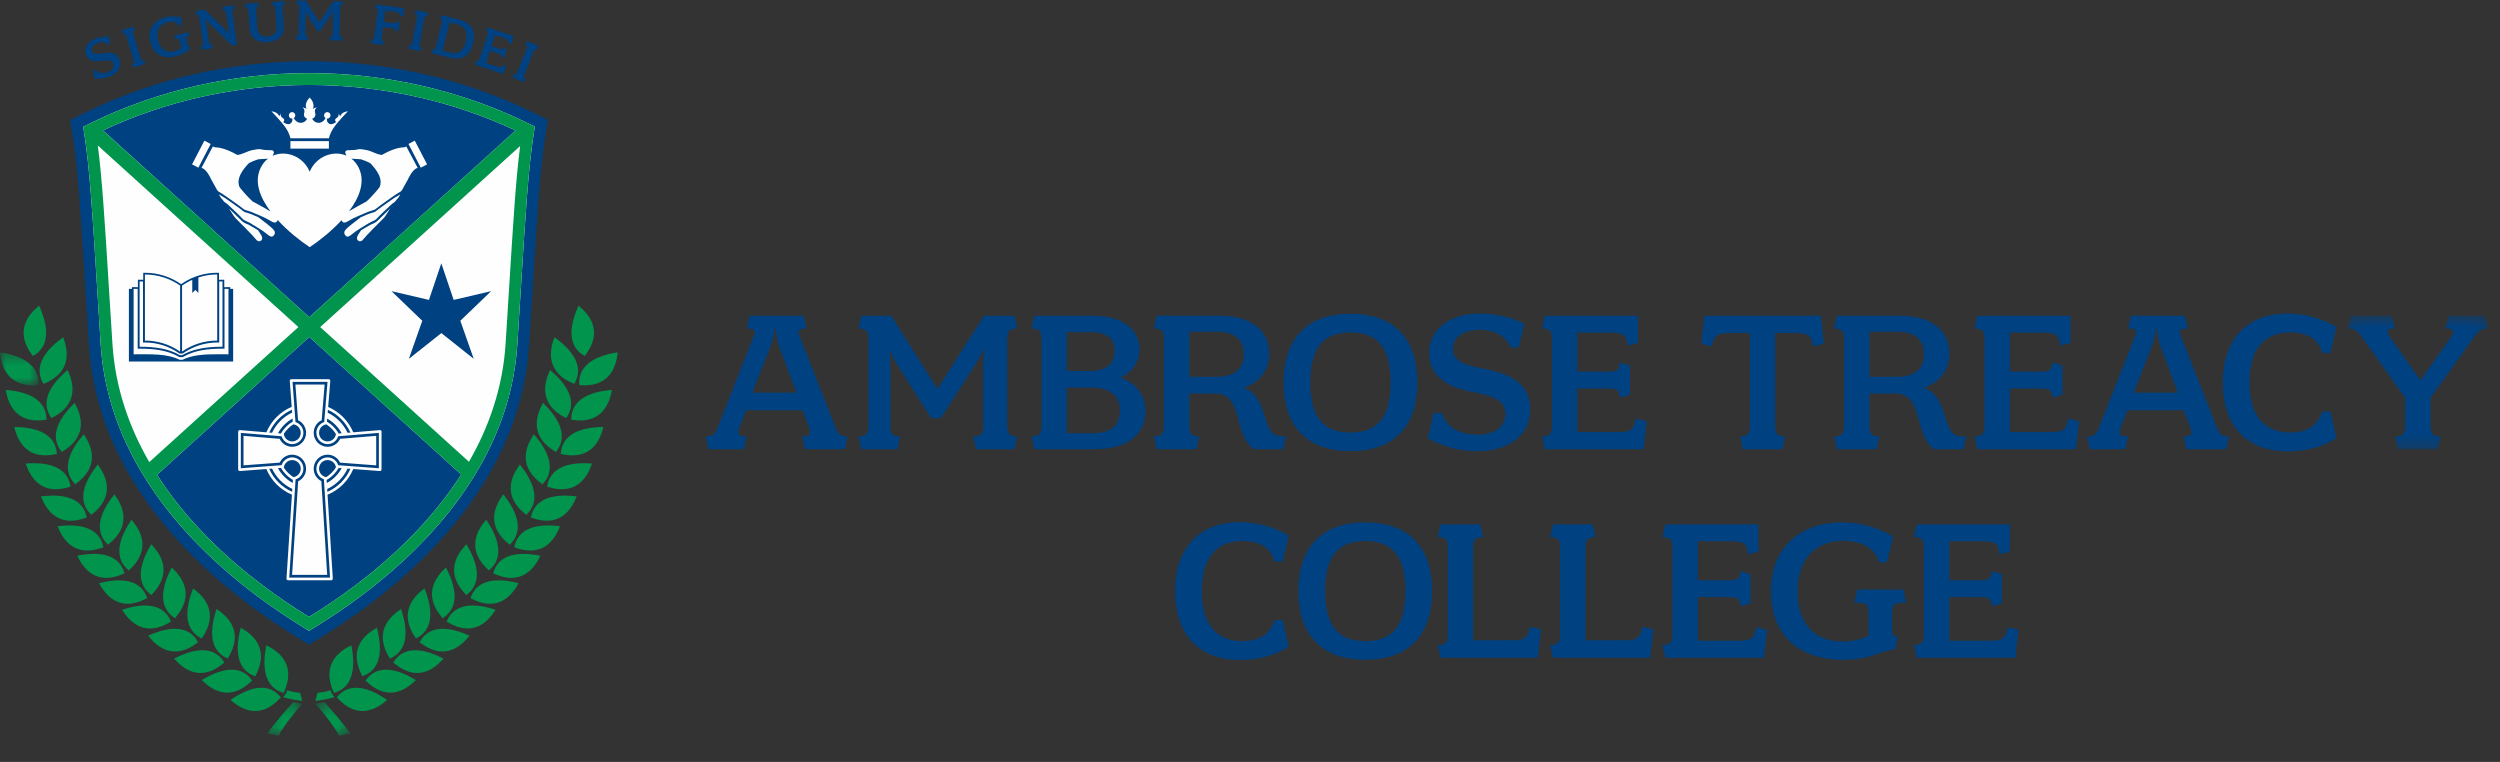 <?xml version="1.0" encoding="UTF-8"?>
<svg width="210px" height="64px" viewBox="0 0 210 64" version="1.1" xmlns="http://www.w3.org/2000/svg" xmlns:xlink="http://www.w3.org/1999/xlink">
    <rect x="0" y="0" width="210" height="64" fill="#333333" stroke="none"/>
    <title>DE029AAC-1A16-44DA-9935-300D7E1B89FD</title>
    <defs>
        <polygon id="path-1" points="0 0.388 3.231 0.388 3.231 3.164 0 3.164"></polygon>
        <polygon id="path-3" points="0.266 0.368 3.209 0.368 3.209 3.196 0.266 3.196"></polygon>
        <polygon id="path-5" points="0.498 0.368 3.442 0.368 3.442 3.196 0.498 3.196"></polygon>
        <polygon id="path-7" points="0.064 0.511 11.869 0.511 11.869 11.725 0.064 11.725"></polygon>
    </defs>
    <g id="Version-3-" stroke="none" stroke-width="1" fill="none" fill-rule="evenodd">
        <g id="ATC_Website_Homepage-v4" transform="translate(-616, -18)">
            <g id="Logo" transform="translate(616, 18)">
                <g id="Group-221" transform="translate(0, 0.045)">
                    <path d="M6.64,10.514 C6.64,10.514 16.814,5.485 25.989,5.686 C35.164,5.888 45.337,10.414 45.337,10.414 L44.539,16.65 L44.04,25.098 L43.941,29.222 L43.342,32.843 L41.747,37.369 L39.851,40.688 L37.658,43.907 L34.665,47.126 L31.873,49.339 L28.183,52.054 L25.889,53.463 L19.207,48.836 L14.419,44.108 L11.428,39.984 L9.333,35.559 L8.136,30.731 L7.738,24.193 L7.239,17.555 L6.64,10.514 Z" id="Fill-1" fill="#FEFEFE"></path>
                    <path d="M44.814,11.32 C44.375,14.168 44.134,18.054 43.769,23.938 C43.673,25.478 43.57,27.131 43.454,28.925 C42.823,38.666 36.021,45.728 30.427,49.937 C29.175,50.879 27.844,51.783 26.471,52.628 L25.957,52.944 L25.443,52.628 C24.07,51.783 22.739,50.878 21.487,49.937 C15.893,45.728 9.092,38.668 8.46,28.925 C8.35,27.205 8.249,25.614 8.159,24.141 L8.145,23.929 C7.781,18.058 7.54,14.179 7.1,11.332 L6.989,10.604 L7.645,10.282 C13.237,7.544 19.574,6.096 25.97,6.096 C32.357,6.096 38.684,7.54 44.27,10.271 L44.927,10.592 L44.814,11.32 Z M44.701,9.374 C38.983,6.578 32.504,5.1 25.97,5.1 C19.424,5.1 12.939,6.582 7.214,9.386 L5.9,10.03 L6.125,11.485 C6.558,14.286 6.796,18.145 7.16,23.99 L7.172,24.203 C7.264,25.678 7.363,27.27 7.475,28.99 C8.13,39.111 15.136,46.401 20.898,50.735 C22.172,51.694 23.528,52.618 24.928,53.479 L25.957,54.111 L26.985,53.479 C28.384,52.619 29.743,51.694 31.018,50.735 C36.779,46.401 43.785,39.111 44.44,28.99 C44.556,27.195 44.659,25.541 44.754,23.996 C45.118,18.143 45.358,14.276 45.791,11.473 L46.016,10.018 L44.701,9.374 Z" id="Fill-3" fill="#004181"></path>
                    <path d="M8.218,12.175 C8.578,14.964 8.808,18.661 9.131,23.866 L9.139,23.987 C9.232,25.486 9.333,27.106 9.445,28.86 C9.686,32.565 10.867,35.872 12.539,38.771 L25.065,27.429 L8.218,12.175 Z" id="Fill-5" fill="#FEFEFE"></path>
                    <path d="M13.188,39.84 C15.697,43.761 19.066,46.873 22.078,49.138 C23.305,50.061 24.609,50.948 25.958,51.777 C27.305,50.949 28.608,50.062 29.836,49.138 C32.854,46.868 36.233,43.746 38.743,39.814 L25.98,28.258 L13.188,39.84 Z" id="Fill-7" fill="#004181"></path>
                    <path d="M39.391,38.744 C41.056,35.851 42.229,32.554 42.468,28.86 C42.585,27.067 42.687,25.414 42.782,23.882 C43.103,18.699 43.333,15.008 43.691,12.222 L26.895,27.43 L39.391,38.744 Z" id="Fill-9" fill="#FEFEFE"></path>
                    <path d="M25.97,7.092 C19.931,7.092 13.966,8.412 8.648,10.908 L23.664,24.505 L23.846,24.67 L25.98,26.601 L28.953,23.91 L29.325,23.573 L43.305,10.916 C37.983,8.414 32.012,7.092 25.97,7.092" id="Fill-11" fill="#004181"></path>
                    <path d="M42.782,23.882 C42.687,25.415 42.585,27.068 42.468,28.861 C42.229,32.554 41.056,35.852 39.391,38.744 L26.895,27.429 L43.691,12.222 C43.333,15.009 43.104,18.699 42.782,23.882 L42.782,23.882 Z M29.836,49.138 C28.608,50.062 27.305,50.949 25.957,51.777 C24.608,50.948 23.305,50.061 22.078,49.138 C19.066,46.873 15.697,43.76 13.189,39.84 L25.98,28.258 L38.743,39.814 C36.232,43.746 32.855,46.868 29.836,49.138 L29.836,49.138 Z M9.139,23.988 L9.131,23.866 C8.809,18.661 8.578,14.964 8.217,12.175 L25.065,27.429 L12.539,38.771 C10.867,35.872 9.686,32.565 9.446,28.86 C9.333,27.106 9.232,25.486 9.139,23.988 L9.139,23.988 Z M25.969,7.092 C32.012,7.092 37.983,8.414 43.305,10.915 L29.324,23.573 L28.953,23.91 L25.98,26.602 L23.847,24.67 L23.664,24.505 L8.648,10.909 C13.966,8.412 19.931,7.092 25.969,7.092 L25.969,7.092 Z M44.27,10.27 C38.685,7.539 32.357,6.096 25.969,6.096 C19.573,6.096 13.237,7.544 7.645,10.282 L6.989,10.604 L7.101,11.331 C7.54,14.179 7.781,18.057 8.145,23.928 L8.159,24.141 C8.249,25.615 8.35,27.206 8.46,28.925 C9.092,38.667 15.893,45.728 21.488,49.937 C22.739,50.878 24.07,51.784 25.443,52.627 L25.957,52.944 L26.471,52.627 C27.844,51.784 29.175,50.878 30.427,49.937 C36.022,45.728 42.823,38.666 43.454,28.925 C43.57,27.132 43.673,25.478 43.768,23.938 C44.134,18.055 44.375,14.169 44.814,11.32 L44.927,10.592 L44.27,10.27 Z" id="Fill-13" fill="#00944D"></path>
                    <path d="M9.181,6.397 C8.583,6.621 8.078,6.559 7.913,6.529 L7.832,5.896 L8.027,5.823 C8.283,6.162 8.695,6.144 9.05,6.011 C9.363,5.893 9.629,5.628 9.506,5.296 C9.404,5.02 9.155,4.959 8.554,5.07 C8.003,5.174 7.424,5.111 7.213,4.543 C7.006,3.981 7.374,3.442 8.037,3.192 C8.575,2.99 9.01,3.016 9.171,3.036 L9.245,3.637 L9.056,3.708 C8.8,3.432 8.455,3.465 8.182,3.568 C7.843,3.695 7.626,3.954 7.732,4.24 C7.822,4.486 8.064,4.527 8.523,4.447 C9.262,4.312 9.817,4.356 10.047,4.978 C10.279,5.607 9.843,6.148 9.181,6.397" id="Fill-15" fill="#004181"></path>
                    <path d="M12.153,5.341 L11.224,5.631 L11.065,5.349 C11.253,5.29 11.279,5.209 11.225,5.035 L10.592,2.967 C10.537,2.788 10.472,2.74 10.285,2.798 L10.258,2.476 L11.187,2.187 L11.35,2.467 C11.163,2.526 11.136,2.601 11.19,2.78 L11.824,4.848 C11.877,5.023 11.943,5.075 12.131,5.017 L12.153,5.341 Z" id="Fill-17" fill="#004181"></path>
                    <path d="M15.853,2.974 C15.652,3.023 15.621,3.096 15.661,3.268 L15.747,3.628 C15.788,3.8 15.832,3.844 15.946,3.817 L15.951,4.136 C15.536,4.275 15.489,4.512 14.734,4.696 C13.809,4.921 12.902,4.623 12.625,3.467 C12.371,2.404 12.937,1.637 13.944,1.392 C14.58,1.237 15.092,1.389 15.25,1.433 L15.248,2.09 L15.057,2.136 C14.864,1.786 14.453,1.737 14.087,1.826 C13.368,2.001 13.089,2.57 13.267,3.316 C13.444,4.056 13.926,4.429 14.655,4.252 C14.878,4.198 15.09,4.08 15.226,3.959 L15.094,3.407 C15.052,3.235 14.996,3.182 14.784,3.234 L14.696,3.255 L14.692,2.92 L15.798,2.651 L15.942,2.953 L15.853,2.974 Z" id="Fill-19" fill="#004181"></path>
                    <path d="M19.507,0.981 L19.924,3.705 L19.488,3.772 L17.486,1.838 C17.386,1.745 17.257,1.569 17.257,1.569 C17.257,1.569 17.31,1.773 17.327,1.884 L17.57,3.474 C17.597,3.654 17.65,3.716 17.845,3.686 L17.824,4.01 L16.968,4.143 L16.846,3.841 C17.04,3.811 17.083,3.734 17.055,3.554 L16.728,1.413 C16.699,1.227 16.637,1.172 16.442,1.203 L16.468,0.878 L17.193,0.766 L19.055,2.56 C19.162,2.668 19.285,2.838 19.285,2.838 C19.285,2.838 19.233,2.634 19.214,2.507 L18.992,1.061 C18.964,0.875 18.907,0.819 18.712,0.85 L18.738,0.526 L19.59,0.393 L19.711,0.694 C19.516,0.724 19.479,0.795 19.507,0.981" id="Fill-21" fill="#004181"></path>
                    <path d="M23.712,0.622 L23.825,2.221 C23.876,2.943 23.367,3.436 22.498,3.498 C21.603,3.563 21.03,3.148 20.978,2.425 L20.865,0.827 C20.851,0.64 20.8,0.579 20.604,0.593 L20.656,0.272 L21.641,0.201 L21.738,0.511 C21.536,0.526 21.499,0.593 21.511,0.781 L21.625,2.384 C21.654,2.785 21.945,3.06 22.481,3.021 C23.005,2.983 23.271,2.669 23.242,2.268 L23.128,0.664 C23.116,0.477 23.064,0.416 22.867,0.43 L22.913,0.11 L23.841,0.043 L23.933,0.354 C23.736,0.368 23.699,0.435 23.712,0.622" id="Fill-23" fill="#004181"></path>
                    <path d="M28.699,3.369 L27.753,3.353 L27.684,3.035 C27.886,3.038 27.935,2.97 27.938,2.787 L27.966,1.228 C27.968,1.077 27.993,0.863 27.993,0.863 C27.993,0.863 27.9,1.06 27.796,1.219 L26.895,2.57 L26.655,2.566 L25.834,1.222 C25.741,1.065 25.654,0.854 25.654,0.854 C25.654,0.854 25.672,1.079 25.669,1.23 L25.642,2.747 C25.639,2.929 25.686,2.999 25.883,3.003 L25.802,3.317 L24.915,3.302 L24.846,2.984 C25.043,2.988 25.097,2.919 25.1,2.737 L25.138,0.571 C25.142,0.384 25.09,0.319 24.893,0.315 L24.972,0 L25.712,0.013 L26.823,1.845 L28.007,0.054 L28.757,0.067 L28.826,0.385 C28.629,0.381 28.575,0.445 28.572,0.632 L28.534,2.798 C28.53,2.98 28.582,3.051 28.779,3.054 L28.699,3.369 Z" id="Fill-25" fill="#004181"></path>
                    <path d="M33.595,1.337 C33.612,1.08 33.557,1.007 33.178,0.957 L32.361,0.848 L32.236,1.805 L33.038,1.911 C33.233,1.937 33.307,1.904 33.33,1.723 L33.579,1.832 L33.485,2.549 L33.218,2.584 C33.241,2.403 33.178,2.352 32.984,2.326 L32.183,2.22 L32.062,3.145 C32.038,3.326 32.077,3.401 32.277,3.428 L32.162,3.731 L31.192,3.603 L31.159,3.279 C31.355,3.305 31.416,3.243 31.44,3.063 L31.72,0.915 C31.744,0.729 31.7,0.658 31.505,0.632 L31.62,0.328 L33.949,0.637 L33.862,1.307 L33.595,1.337 Z" id="Fill-27" fill="#004181"></path>
                    <path d="M35.309,4.246 L34.354,4.066 L34.343,3.742 C34.536,3.779 34.596,3.719 34.629,3.54 L35.023,1.411 C35.057,1.227 35.022,1.155 34.828,1.119 L34.954,0.821 L35.91,1 L35.926,1.325 C35.732,1.289 35.674,1.343 35.64,1.527 L35.245,3.656 C35.212,3.835 35.247,3.912 35.44,3.949 L35.309,4.246 Z" id="Fill-29" fill="#004181"></path>
                    <path d="M37.769,1.841 L37.177,4.212 C37.29,4.24 37.641,4.329 37.801,4.37 C38.512,4.55 38.94,4.201 39.128,3.447 C39.315,2.693 39.104,2.181 38.393,2 C38.203,1.951 37.769,1.841 37.769,1.841 M37.707,4.788 C37.666,4.778 37.099,4.634 37.099,4.634 L36.294,4.429 L36.3,4.104 C36.495,4.154 36.558,4.099 36.603,3.921 L37.127,1.821 C37.174,1.64 37.143,1.566 36.946,1.516 L37.096,1.228 L37.785,1.403 C37.785,1.403 38.467,1.576 38.507,1.587 C39.615,1.868 40.007,2.559 39.746,3.604 C39.485,4.649 38.815,5.07 37.707,4.788" id="Fill-31" fill="#004181"></path>
                    <path d="M42.25,6.166 L39.933,5.393 L39.961,5.07 C40.148,5.132 40.22,5.083 40.277,4.909 L40.95,2.854 C41.009,2.675 40.978,2.597 40.791,2.535 L40.961,2.258 L43.146,2.987 L42.936,3.628 L42.668,3.607 C42.734,3.357 42.693,3.276 42.33,3.155 L41.593,2.909 L41.293,3.825 L42.029,4.071 C42.221,4.135 42.3,4.116 42.357,3.943 L42.576,4.095 L42.351,4.782 L42.086,4.768 C42.143,4.594 42.091,4.532 41.899,4.468 L41.162,4.222 L40.827,5.246 L41.811,5.574 C42.104,5.671 42.181,5.606 42.303,5.388 L42.536,5.533 L42.25,6.166 Z" id="Fill-33" fill="#004181"></path>
                    <path d="M43.993,6.855 L43.089,6.495 L43.139,6.175 C43.322,6.248 43.392,6.202 43.459,6.031 L44.247,4.018 C44.316,3.843 44.295,3.766 44.112,3.693 L44.292,3.425 L45.196,3.785 L45.15,4.107 C44.967,4.034 44.899,4.076 44.831,4.25 L44.042,6.264 C43.975,6.434 43.995,6.516 44.177,6.589 L43.993,6.855 Z" id="Fill-35" fill="#004181"></path>
                    <path d="M2.841,29.814 L2.765,29.861 L2.71,29.789 C1.309,27.927 2.194,26.547 3.186,25.717 L3.289,25.631 L3.343,25.755 C4.195,27.716 4.021,29.12 2.841,29.814" id="Fill-37" fill="#00944D"></path>
                    <path d="M19.048,55.233 L19.13,55.27 L19.177,55.194 C20.389,53.201 19.371,51.916 18.303,51.189 L18.191,51.114 L18.151,51.242 C17.495,53.28 17.805,54.659 19.048,55.233" id="Fill-39" fill="#00944D"></path>
                    <path d="M18.794,55.53 L18.842,55.605 L18.774,55.664 C16.994,57.163 15.587,56.334 14.719,55.375 L14.629,55.275 L14.749,55.215 C16.652,54.264 18.05,54.373 18.794,55.53" id="Fill-41" fill="#00944D"></path>
                    <path d="M21.357,56.73 L21.44,56.762 L21.482,56.682 C22.555,54.609 21.451,53.399 20.337,52.748 L20.22,52.681 L20.188,52.812 C19.673,54.89 20.077,56.243 21.357,56.73" id="Fill-43" fill="#00944D"></path>
                    <path d="M21.123,57.044 L21.177,57.116 L21.113,57.179 C19.439,58.798 17.979,58.069 17.047,57.172 L16.951,57.079 L17.067,57.012 C18.9,55.93 20.302,55.942 21.123,57.044" id="Fill-45" fill="#00944D"></path>
                    <path d="M23.744,58.134 L23.83,58.16 L23.866,58.078 C24.814,55.943 23.639,54.802 22.487,54.221 L22.368,54.161 L22.344,54.293 C21.953,56.399 22.438,57.726 23.744,58.134" id="Fill-47" fill="#00944D"></path>
                    <path d="M23.531,58.461 L23.588,58.53 L23.528,58.597 C21.955,60.314 20.454,59.676 19.469,58.837 L19.368,58.751 L19.478,58.676 C21.244,57.485 22.645,57.411 23.531,58.461" id="Fill-49" fill="#00944D"></path>
                    <path d="M16.862,53.543 L16.941,53.585 L16.992,53.51 C18.305,51.585 17.357,50.247 16.328,49.466 L16.22,49.385 L16.174,49.512 C15.411,51.511 15.65,52.904 16.862,53.543" id="Fill-51" fill="#00944D"></path>
                    <path d="M16.592,53.827 L16.636,53.904 L16.565,53.959 C14.71,55.362 13.347,54.46 12.531,53.455 L12.446,53.351 L12.568,53.297 C14.519,52.449 15.91,52.633 16.592,53.827" id="Fill-53" fill="#00944D"></path>
                    <path d="M14.625,51.832 L14.698,51.882 L14.757,51.813 C16.264,50.037 15.46,48.608 14.519,47.721 L14.421,47.629 L14.36,47.751 C13.395,49.658 13.487,51.069 14.625,51.832" id="Fill-55" fill="#00944D"></path>
                    <path d="M14.327,52.086 L14.363,52.167 L14.287,52.215 C12.296,53.413 11.034,52.372 10.326,51.286 L10.254,51.173 L10.381,51.134 C12.409,50.496 13.773,50.826 14.327,52.086" id="Fill-57" fill="#00944D"></path>
                    <path d="M12.644,49.88 L12.715,49.934 L12.778,49.87 C14.392,48.191 13.677,46.714 12.793,45.77 L12.701,45.673 L12.633,45.789 C11.551,47.632 11.556,49.046 12.644,49.88" id="Fill-59" fill="#00944D"></path>
                    <path d="M12.332,50.114 L12.362,50.198 L12.283,50.239 C10.222,51.311 9.028,50.192 8.388,49.064 L8.322,48.947 L8.453,48.915 C10.515,48.407 11.855,48.822 12.332,50.114" id="Fill-61" fill="#00944D"></path>
                    <path d="M10.754,47.812 L10.821,47.87 L10.889,47.809 C12.592,46.224 11.961,44.709 11.13,43.716 L11.043,43.614 L10.97,43.727 C9.787,45.505 9.713,46.917 10.754,47.812" id="Fill-63" fill="#00944D"></path>
                    <path d="M10.429,48.027 L10.455,48.113 L10.374,48.15 C8.256,49.103 7.126,47.919 6.549,46.757 L6.49,46.637 L6.623,46.612 C8.71,46.22 10.025,46.71 10.429,48.027" id="Fill-65" fill="#00944D"></path>
                    <path d="M9.005,45.647 L9.068,45.709 L9.139,45.654 C10.955,44.201 10.437,42.642 9.682,41.59 L9.603,41.482 L9.521,41.589 C8.211,43.274 8.033,44.676 9.005,45.647" id="Fill-67" fill="#00944D"></path>
                    <path d="M8.665,45.837 L8.685,45.924 L8.6,45.955 C6.419,46.747 5.378,45.482 4.891,44.279 L4.84,44.154 L4.974,44.14 C7.084,43.906 8.36,44.493 8.665,45.837" id="Fill-69" fill="#00944D"></path>
                    <path d="M7.61,43.142 L7.674,43.206 L7.745,43.149 C9.562,41.697 9.043,40.138 8.288,39.086 L8.209,38.978 L8.128,39.084 C6.817,40.769 6.64,42.172 7.61,43.142" id="Fill-71" fill="#00944D"></path>
                    <path d="M7.271,43.332 L7.291,43.419 L7.207,43.451 C5.025,44.243 3.985,42.978 3.496,41.775 L3.446,41.65 L3.58,41.636 C5.69,41.401 6.966,41.989 7.271,43.332" id="Fill-73" fill="#00944D"></path>
                    <path d="M6.255,40.569 L6.316,40.634 L6.39,40.581 C8.268,39.21 7.818,37.631 7.109,36.546 L7.034,36.434 L6.949,36.537 C5.565,38.163 5.327,39.556 6.255,40.569" id="Fill-75" fill="#00944D"></path>
                    <path d="M5.907,40.743 L5.924,40.832 L5.839,40.859 C3.625,41.554 2.64,40.244 2.204,39.02 L2.159,38.893 L2.294,38.885 C4.413,38.744 5.661,39.388 5.907,40.743" id="Fill-77" fill="#00944D"></path>
                    <path d="M5.131,37.851 L5.185,37.921 L5.264,37.875 C7.253,36.676 6.943,35.063 6.332,33.92 L6.268,33.801 L6.173,33.897 C4.653,35.394 4.294,36.76 5.131,37.851" id="Fill-79" fill="#00944D"></path>
                    <path d="M4.769,37.994 L4.778,38.084 L4.69,38.104 C2.425,38.599 1.559,37.207 1.231,35.949 L1.196,35.82 L1.332,35.823 C3.455,35.871 4.643,36.622 4.769,37.994" id="Fill-81" fill="#00944D"></path>
                    <path d="M4.271,35.001 L4.321,35.075 L4.403,35.035 C6.468,33.974 6.265,32.343 5.732,31.161 L5.675,31.038 L5.575,31.127 C3.959,32.517 3.51,33.856 4.271,35.001" id="Fill-83" fill="#00944D"></path>
                    <path d="M3.901,35.12 L3.903,35.209 L3.814,35.223 C1.52,35.564 0.749,34.115 0.507,32.839 L0.481,32.707 L0.616,32.72 C2.73,32.912 3.865,33.742 3.901,35.12" id="Fill-85" fill="#00944D"></path>
                    <path d="M3.606,32.126 L3.649,32.204 L3.734,32.169 C5.873,31.269 5.795,29.628 5.352,28.409 L5.304,28.282 L5.198,28.362 C3.482,29.625 2.933,30.925 3.606,32.126" id="Fill-87" fill="#00944D"></path>
                    <g id="Group-91" transform="translate(0, 29.16)">
                        <mask id="mask-2" fill="white">
                            <use xlink:href="#path-1"></use>
                        </mask>
                        <g id="Clip-90"></g>
                        <path d="M3.228,3.056 L3.223,3.145 L3.134,3.152 C0.821,3.316 0.162,1.813 0.015,0.522 L-6.33874428e-05,0.388 L0.134,0.411 C2.227,0.764 3.296,1.679 3.228,3.056" id="Fill-89" fill="#00944D" mask="url(#mask-2)"></path>
                    </g>
                    <path d="M24.113,57.932 C24.593,58.082 24.782,58.103 25.208,58.155 L25.394,58.841 C24.57,58.704 24.579,58.737 23.772,58.514 C23.772,58.514 23.92,58.372 24.008,58.224 C24.089,58.086 24.109,57.942 24.113,57.932" id="Fill-92" fill="#00944D"></path>
                    <g id="Group-96" transform="translate(22.186, 58.566)">
                        <mask id="mask-4" fill="white">
                            <use xlink:href="#path-3"></use>
                        </mask>
                        <g id="Clip-95"></g>
                        <path d="M3.209,0.513 C2.556,1.224 1.662,2.361 1.202,3.196 L0.266,2.994 C0.944,2.08 1.676,1.206 2.446,0.368 C2.446,0.368 3.189,0.493 3.209,0.513" id="Fill-94" fill="#00944D" mask="url(#mask-4)"></path>
                    </g>
                    <path d="M49.041,29.814 L49.118,29.861 L49.172,29.789 C50.574,27.927 49.688,26.547 48.696,25.717 L48.594,25.631 L48.54,25.755 C47.687,27.716 47.861,29.12 49.041,29.814" id="Fill-97" fill="#00944D"></path>
                    <path d="M32.833,55.233 L32.752,55.27 L32.705,55.194 C31.493,53.201 32.511,51.916 33.579,51.189 L33.69,51.114 L33.731,51.242 C34.387,53.28 34.078,54.659 32.833,55.233" id="Fill-99" fill="#00944D"></path>
                    <path d="M33.088,55.53 L33.041,55.605 L33.108,55.664 C34.887,57.163 36.295,56.334 37.164,55.375 L37.253,55.275 L37.133,55.215 C35.23,54.264 33.832,54.373 33.088,55.53" id="Fill-101" fill="#00944D"></path>
                    <path d="M30.525,56.73 L30.441,56.762 L30.4,56.682 C29.327,54.609 30.431,53.399 31.546,52.748 L31.663,52.681 L31.695,52.812 C32.209,54.89 31.805,56.243 30.525,56.73" id="Fill-103" fill="#00944D"></path>
                    <path d="M30.759,57.044 L30.706,57.116 L30.769,57.179 C32.443,58.798 33.902,58.069 34.835,57.172 L34.931,57.079 L34.815,57.012 C32.982,55.93 31.581,55.942 30.759,57.044" id="Fill-105" fill="#00944D"></path>
                    <path d="M28.137,58.134 L28.052,58.16 L28.016,58.078 C27.069,55.943 28.243,54.802 29.395,54.221 L29.515,54.161 L29.539,54.293 C29.929,56.399 29.445,57.726 28.137,58.134" id="Fill-107" fill="#00944D"></path>
                    <path d="M28.352,58.461 L28.294,58.53 L28.354,58.597 C29.927,60.314 31.429,59.676 32.413,58.837 L32.514,58.751 L32.404,58.676 C30.637,57.485 29.238,57.411 28.352,58.461" id="Fill-109" fill="#00944D"></path>
                    <path d="M35.02,53.543 L34.941,53.585 L34.89,53.51 C33.577,51.585 34.525,50.247 35.553,49.466 L35.661,49.385 L35.708,49.512 C36.471,51.511 36.232,52.904 35.02,53.543" id="Fill-111" fill="#00944D"></path>
                    <path d="M35.29,53.827 L35.246,53.904 L35.318,53.959 C37.172,55.362 38.535,54.46 39.352,53.455 L39.436,53.351 L39.313,53.297 C37.363,52.449 35.973,52.633 35.29,53.827" id="Fill-113" fill="#00944D"></path>
                    <path d="M37.257,51.832 L37.185,51.882 L37.124,51.813 C35.617,50.037 36.423,48.608 37.363,47.721 L37.462,47.629 L37.522,47.751 C38.488,49.658 38.396,51.069 37.257,51.832" id="Fill-115" fill="#00944D"></path>
                    <path d="M37.555,52.086 L37.519,52.167 L37.595,52.215 C39.587,53.413 40.849,52.372 41.556,51.286 L41.629,51.173 L41.501,51.134 C39.473,50.496 38.109,50.826 37.555,52.086" id="Fill-117" fill="#00944D"></path>
                    <path d="M39.238,49.88 L39.167,49.934 L39.104,49.87 C37.49,48.191 38.204,46.714 39.09,45.77 L39.182,45.673 L39.25,45.789 C40.332,47.632 40.326,49.046 39.238,49.88" id="Fill-119" fill="#00944D"></path>
                    <path d="M39.55,50.114 L39.52,50.198 L39.599,50.239 C41.66,51.311 42.854,50.192 43.494,49.064 L43.56,48.947 L43.429,48.915 C41.367,48.407 40.026,48.822 39.55,50.114" id="Fill-121" fill="#00944D"></path>
                    <path d="M41.129,47.812 L41.061,47.87 L40.994,47.809 C39.289,46.224 39.922,44.709 40.752,43.716 L40.839,43.614 L40.913,43.727 C42.096,45.505 42.169,46.917 41.129,47.812" id="Fill-123" fill="#00944D"></path>
                    <path d="M41.453,48.027 L41.427,48.113 L41.509,48.15 C43.626,49.103 44.757,47.919 45.333,46.757 L45.392,46.637 L45.26,46.612 C43.172,46.22 41.857,46.71 41.453,48.027" id="Fill-125" fill="#00944D"></path>
                    <path d="M42.878,45.647 L42.814,45.709 L42.743,45.654 C40.926,44.201 41.444,42.642 42.2,41.59 L42.279,41.482 L42.361,41.589 C43.671,43.274 43.848,44.676 42.878,45.647" id="Fill-127" fill="#00944D"></path>
                    <path d="M43.217,45.837 L43.198,45.924 L43.281,45.955 C45.463,46.747 46.503,45.482 46.992,44.279 L47.042,44.154 L46.908,44.14 C44.798,43.906 43.522,44.493 43.217,45.837" id="Fill-129" fill="#00944D"></path>
                    <path d="M44.272,43.142 L44.209,43.206 L44.137,43.149 C42.321,41.697 42.839,40.138 43.594,39.086 L43.673,38.978 L43.755,39.084 C45.065,40.769 45.243,42.172 44.272,43.142" id="Fill-131" fill="#00944D"></path>
                    <path d="M44.611,43.332 L44.592,43.419 L44.676,43.451 C46.857,44.243 47.897,42.978 48.386,41.775 L48.436,41.65 L48.302,41.636 C46.192,41.401 44.916,41.989 44.611,43.332" id="Fill-133" fill="#00944D"></path>
                    <path d="M45.627,40.569 L45.567,40.634 L45.493,40.581 C43.615,39.21 44.065,37.631 44.774,36.546 L44.848,36.434 L44.934,36.537 C46.317,38.163 46.555,39.556 45.627,40.569" id="Fill-135" fill="#00944D"></path>
                    <path d="M45.975,40.743 L45.959,40.832 L46.044,40.859 C48.258,41.554 49.242,40.244 49.678,39.02 L49.723,38.893 L49.588,38.885 C47.469,38.744 46.221,39.388 45.975,40.743" id="Fill-137" fill="#00944D"></path>
                    <path d="M46.751,37.851 L46.698,37.921 L46.618,37.875 C44.629,36.676 44.939,35.063 45.55,33.92 L45.616,33.801 L45.709,33.897 C47.229,35.394 47.587,36.76 46.751,37.851" id="Fill-139" fill="#00944D"></path>
                    <path d="M47.113,37.994 L47.105,38.084 L47.192,38.104 C49.458,38.599 50.323,37.207 50.652,35.949 L50.685,35.82 L50.55,35.823 C48.428,35.871 47.24,36.622 47.113,37.994" id="Fill-141" fill="#00944D"></path>
                    <path d="M47.611,35.001 L47.562,35.075 L47.481,35.035 C45.415,33.974 45.617,32.343 46.15,31.161 L46.207,31.038 L46.307,31.127 C47.924,32.517 48.373,33.856 47.611,35.001" id="Fill-143" fill="#00944D"></path>
                    <path d="M47.981,35.12 L47.979,35.209 L48.067,35.223 C50.362,35.564 51.132,34.115 51.375,32.839 L51.401,32.707 L51.266,32.72 C49.152,32.912 48.016,33.742 47.981,35.12" id="Fill-145" fill="#00944D"></path>
                    <path d="M48.277,32.126 L48.234,32.204 L48.149,32.169 C46.009,31.269 46.087,29.628 46.531,28.409 L46.578,28.282 L46.684,28.362 C48.401,29.625 48.95,30.925 48.277,32.126" id="Fill-147" fill="#00944D"></path>
                    <path d="M48.655,32.216 L48.66,32.306 L48.749,32.312 C51.061,32.476 51.721,30.973 51.867,29.682 L51.882,29.548 L51.749,29.571 C49.655,29.924 48.586,30.84 48.655,32.216" id="Fill-149" fill="#00944D"></path>
                    <path d="M27.77,57.932 C27.289,58.082 27.101,58.103 26.675,58.155 L26.488,58.841 C27.312,58.704 27.304,58.737 28.11,58.514 C28.11,58.514 27.962,58.372 27.874,58.224 C27.793,58.086 27.772,57.942 27.77,57.932" id="Fill-151" fill="#00944D"></path>
                    <g id="Group-155" transform="translate(25.989, 58.566)">
                        <mask id="mask-6" fill="white">
                            <use xlink:href="#path-5"></use>
                        </mask>
                        <g id="Clip-154"></g>
                        <path d="M0.498,0.513 C1.151,1.224 2.046,2.361 2.506,3.196 L3.442,2.994 C2.763,2.08 2.032,1.206 1.262,0.368 C1.262,0.368 0.519,0.493 0.498,0.513" id="Fill-153" fill="#00944D" mask="url(#mask-6)"></path>
                    </g>
                    <path d="M65.425,29.005 C65.244,28.477 65.117,27.421 65.117,27.421 C65.117,27.421 64.937,28.477 64.739,29.005 L63.204,32.938 L66.905,32.938 L65.425,29.005 Z M70.966,37.689 L67.627,37.689 L67.374,36.614 C68.024,36.614 68.167,36.451 67.951,35.832 L67.392,34.411 L62.681,34.411 L62.121,35.832 C61.886,36.487 62.085,36.614 62.735,36.614 L62.482,37.689 L59.521,37.689 L59.269,36.614 C59.865,36.614 60.046,36.487 60.299,35.832 L63.349,28.113 C63.493,27.731 63.384,27.549 62.735,27.549 L62.97,26.475 L67.5,26.475 L67.754,27.549 C67.085,27.549 66.976,27.731 67.121,28.077 L70.172,35.832 C70.406,36.469 70.622,36.614 71.201,36.614 L70.966,37.689 Z" id="Fill-156" fill="#004181"></path>
                    <path d="M85.207,37.689 L81.994,37.689 L81.741,36.615 C82.427,36.615 82.589,36.378 82.589,35.759 L82.589,30.462 C82.589,29.952 82.662,29.224 82.662,29.224 C82.662,29.224 82.354,29.897 82.012,30.443 L79.033,35.085 L78.221,35.085 L75.351,30.571 C75.025,30.043 74.719,29.333 74.719,29.333 C74.719,29.333 74.791,30.098 74.791,30.607 L74.791,35.759 C74.791,36.378 74.954,36.615 75.622,36.615 L75.369,37.689 L72.355,37.689 L72.101,36.615 C72.769,36.615 72.95,36.378 72.95,35.759 L72.95,28.404 C72.95,27.768 72.769,27.549 72.101,27.549 L72.355,26.475 L74.864,26.475 L78.745,32.628 L82.662,26.475 L85.207,26.475 L85.46,27.549 C84.792,27.549 84.612,27.768 84.612,28.404 L84.612,35.759 C84.612,36.378 84.792,36.615 85.46,36.615 L85.207,37.689 Z" id="Fill-158" fill="#004181"></path>
                    <path d="M89.616,32.519 L89.616,36.342 L91.818,36.342 C93.316,36.342 94.075,35.686 94.075,34.43 C94.075,33.246 93.28,32.519 91.691,32.519 L89.616,32.519 Z M89.616,31.117 L91.565,31.117 C92.919,31.117 93.642,30.516 93.642,29.424 C93.642,28.387 93.009,27.859 91.583,27.859 L89.616,27.859 L89.616,31.117 Z M91.98,37.689 L86.89,37.689 L86.638,36.615 C87.305,36.615 87.486,36.378 87.486,35.759 L87.486,28.404 C87.486,27.768 87.305,27.549 86.638,27.549 L86.89,26.475 L91.691,26.475 C94.254,26.475 95.717,27.531 95.717,29.369 C95.717,30.37 95.067,31.245 94.128,31.681 C95.501,32.154 96.222,33.21 96.222,34.503 C96.222,36.524 94.598,37.689 91.98,37.689 L91.98,37.689 Z" id="Fill-160" fill="#004181"></path>
                    <path d="M102.207,27.822 L99.896,27.822 L99.896,31.609 L102.171,31.609 C103.67,31.609 104.482,30.953 104.482,29.733 C104.482,28.477 103.705,27.822 102.207,27.822 L102.207,27.822 Z M107.785,37.689 L105.311,37.689 C103.615,36.451 104.428,33.01 102.099,33.01 L99.896,33.01 L99.896,35.76 C99.896,36.378 100.078,36.615 100.745,36.615 L100.493,37.689 L97.172,37.689 L96.918,36.615 C97.604,36.615 97.767,36.378 97.767,35.76 L97.767,28.405 C97.767,27.786 97.586,27.549 96.918,27.549 L97.172,26.475 L102.424,26.475 C105.041,26.475 106.612,27.64 106.612,29.661 C106.612,31.044 105.854,32.046 104.464,32.537 C105.782,32.956 106.035,34.358 106.377,35.34 C106.684,36.233 106.937,36.615 107.821,36.615 L108.038,36.615 L107.785,37.689 Z" id="Fill-162" fill="#004181"></path>
                    <path d="M113.439,27.877 C111.129,27.877 110.065,29.224 110.065,32.082 C110.065,34.958 111.129,36.287 113.439,36.287 C115.769,36.287 116.815,34.958 116.815,32.082 C116.815,29.224 115.769,27.877 113.439,27.877 M113.439,37.853 C110.028,37.853 107.826,36.014 107.826,32.082 C107.826,28.15 110.028,26.311 113.439,26.311 C116.869,26.311 119.053,28.15 119.053,32.082 C119.053,36.014 116.869,37.853 113.439,37.853" id="Fill-164" fill="#004181"></path>
                    <path d="M124.124,37.853 C121.958,37.853 120.423,37.051 119.937,36.761 L120.423,34.649 L121.127,34.649 C121.543,36.032 122.878,36.469 124.16,36.469 C125.298,36.469 126.453,35.941 126.453,34.74 C126.453,33.739 125.73,33.246 123.691,32.883 C121.813,32.555 120.044,31.663 120.044,29.606 C120.044,27.567 121.849,26.293 124.25,26.293 C126.2,26.293 127.554,26.893 128.042,27.149 L127.572,29.151 L126.885,29.151 C126.399,27.967 125.262,27.658 124.269,27.658 C123.041,27.658 122.048,28.222 122.048,29.26 C122.048,30.152 122.77,30.571 124.322,30.862 C126.832,31.317 128.547,32.118 128.547,34.375 C128.547,36.651 126.525,37.853 124.124,37.853" id="Fill-166" fill="#004181"></path>
                    <path d="M138.059,37.689 L129.773,37.689 L129.52,36.615 C130.188,36.615 130.368,36.378 130.368,35.759 L130.368,28.404 C130.368,27.768 130.188,27.549 129.52,27.549 L129.773,26.475 L137.589,26.475 L137.589,28.768 L136.704,28.987 C136.651,28.113 136.434,27.895 135.134,27.895 L132.499,27.895 L132.499,31.171 L135.134,31.171 C135.82,31.171 136.055,31.026 136.055,30.407 L136.921,30.662 L136.921,33.119 L136.055,33.356 C136.055,32.737 135.82,32.592 135.134,32.592 L132.499,32.592 L132.499,36.251 L136.019,36.251 C137.066,36.251 137.246,35.959 137.41,35.122 L138.312,35.341 L138.059,37.689 Z" id="Fill-168" fill="#004181"></path>
                    <path d="M152.299,29.06 C152.191,28.295 151.993,27.931 150.909,27.931 L149.121,27.931 L149.121,35.759 C149.121,36.378 149.285,36.614 149.952,36.614 L149.718,37.688 L146.396,37.688 L146.161,36.614 C146.83,36.614 146.993,36.378 146.993,35.759 L146.993,27.931 L145.205,27.931 C144.122,27.931 143.923,28.295 143.797,29.06 L142.912,28.823 L143.165,26.475 L152.948,26.475 L153.202,28.823 L152.299,29.06 Z" id="Fill-170" fill="#004181"></path>
                    <path d="M159.345,27.822 L157.033,27.822 L157.033,31.609 L159.308,31.609 C160.806,31.609 161.619,30.953 161.619,29.733 C161.619,28.477 160.842,27.822 159.345,27.822 L159.345,27.822 Z M164.922,37.689 L162.449,37.689 C160.752,36.451 161.565,33.01 159.236,33.01 L157.033,33.01 L157.033,35.76 C157.033,36.378 157.213,36.615 157.881,36.615 L157.629,37.689 L154.308,37.689 L154.055,36.615 C154.741,36.615 154.904,36.378 154.904,35.76 L154.904,28.405 C154.904,27.786 154.724,27.549 154.055,27.549 L154.308,26.475 L159.561,26.475 C162.179,26.475 163.749,27.64 163.749,29.661 C163.749,31.044 162.991,32.046 161.601,32.537 C162.918,32.956 163.171,34.358 163.514,35.34 C163.821,36.233 164.074,36.615 164.958,36.615 L165.174,36.615 L164.922,37.689 Z" id="Fill-172" fill="#004181"></path>
                    <path d="M174.39,37.689 L166.105,37.689 L165.852,36.615 C166.52,36.615 166.7,36.378 166.7,35.759 L166.7,28.404 C166.7,27.768 166.52,27.549 165.852,27.549 L166.105,26.475 L173.921,26.475 L173.921,28.768 L173.036,28.987 C172.983,28.113 172.766,27.895 171.466,27.895 L168.831,27.895 L168.831,31.171 L171.466,31.171 C172.152,31.171 172.387,31.026 172.387,30.407 L173.253,30.662 L173.253,33.119 L172.387,33.356 C172.387,32.737 172.152,32.592 171.466,32.592 L168.831,32.592 L168.831,36.251 L172.35,36.251 C173.398,36.251 173.578,35.959 173.741,35.122 L174.643,35.341 L174.39,37.689 Z" id="Fill-174" fill="#004181"></path>
                    <path d="M181.459,29.005 C181.278,28.477 181.152,27.421 181.152,27.421 C181.152,27.421 180.971,28.477 180.772,29.005 L179.239,32.938 L182.938,32.938 L181.459,29.005 Z M187,37.689 L183.661,37.689 L183.408,36.614 C184.057,36.614 184.202,36.451 183.985,35.832 L183.426,34.411 L178.714,34.411 L178.155,35.832 C177.92,36.487 178.118,36.614 178.769,36.614 L178.516,37.689 L175.556,37.689 L175.303,36.614 C175.899,36.614 176.08,36.487 176.332,35.832 L179.382,28.113 C179.527,27.731 179.419,27.549 178.769,27.549 L179.004,26.475 L183.534,26.475 L183.787,27.549 C183.119,27.549 183.011,27.731 183.155,28.077 L186.205,35.832 C186.44,36.469 186.657,36.614 187.234,36.614 L187,37.689 Z" id="Fill-176" fill="#004181"></path>
                    <path d="M192.13,37.871 C189.043,37.871 186.715,36.051 186.715,32.082 C186.715,28.441 188.773,26.293 192.13,26.293 C194.26,26.293 195.776,27.13 196.264,27.421 L195.74,29.606 L195.073,29.606 C194.711,28.295 193.61,27.877 192.365,27.877 C190.054,27.877 188.953,29.479 188.953,32.082 C188.953,34.685 190.036,36.287 192.383,36.287 C193.773,36.287 194.657,35.741 195.073,34.522 L195.758,34.522 L196.264,36.742 C195.415,37.307 194.134,37.871 192.13,37.871" id="Fill-178" fill="#004181"></path>
                    <g id="Group-182" transform="translate(197.135, 25.964)">
                        <mask id="mask-8" fill="white">
                            <use xlink:href="#path-7"></use>
                        </mask>
                        <g id="Clip-181"></g>
                        <path d="M10.642,2.368 L7.032,7.41 L7.032,9.795 C7.032,10.414 7.212,10.651 7.88,10.651 L7.628,11.725 L4.306,11.725 L4.052,10.651 C4.721,10.651 4.901,10.414 4.901,9.795 L4.901,7.41 L1.308,2.368 C0.858,1.749 0.659,1.584 0.064,1.584 L0.317,0.511 L3.801,0.511 L4.052,1.584 C3.367,1.584 3.259,1.785 3.674,2.368 L6.183,5.936 L8.711,2.368 C9.144,1.768 8.963,1.584 8.295,1.584 L8.548,0.511 L11.634,0.511 L11.869,1.584 C11.291,1.584 11.057,1.785 10.642,2.368" id="Fill-180" fill="#004181" mask="url(#mask-8)"></path>
                    </g>
                    <path d="M104.125,55.394 C101.038,55.394 98.71,53.574 98.71,49.606 C98.71,45.965 100.767,43.817 104.125,43.817 C106.254,43.817 107.771,44.654 108.259,44.946 L107.735,47.13 L107.068,47.13 C106.706,45.819 105.606,45.401 104.36,45.401 C102.049,45.401 100.948,47.002 100.948,49.606 C100.948,52.209 102.031,53.811 104.377,53.811 C105.767,53.811 106.653,53.265 107.068,52.045 L107.753,52.045 L108.259,54.266 C107.41,54.831 106.129,55.394 104.125,55.394" id="Fill-183" fill="#004181"></path>
                    <path d="M114.683,45.401 C112.373,45.401 111.308,46.748 111.308,49.606 C111.308,52.482 112.373,53.811 114.683,53.811 C117.013,53.811 118.058,52.482 118.058,49.606 C118.058,46.748 117.013,45.401 114.683,45.401 M114.683,55.376 C111.272,55.376 109.069,53.538 109.069,49.606 C109.069,45.674 111.272,43.835 114.683,43.835 C118.112,43.835 120.297,45.674 120.297,49.606 C120.297,53.538 118.112,55.376 114.683,55.376" id="Fill-185" fill="#004181"></path>
                    <path d="M129.177,55.212 L121.018,55.212 L120.765,54.139 C121.433,54.139 121.613,53.901 121.613,53.283 L121.613,45.928 C121.613,45.29 121.433,45.072 120.765,45.072 L121.018,43.998 L124.339,43.998 L124.592,45.072 C123.906,45.072 123.743,45.29 123.743,45.928 L123.743,53.738 L127.119,53.738 C128.166,53.738 128.347,53.483 128.527,52.609 L129.447,52.829 L129.177,55.212 Z" id="Fill-187" fill="#004181"></path>
                    <path d="M138.617,55.212 L130.457,55.212 L130.205,54.139 C130.871,54.139 131.051,53.901 131.051,53.283 L131.051,45.928 C131.051,45.29 130.871,45.072 130.205,45.072 L130.457,43.998 L133.778,43.998 L134.031,45.072 C133.345,45.072 133.183,45.29 133.183,45.928 L133.183,53.738 L136.559,53.738 C137.604,53.738 137.785,53.483 137.967,52.609 L138.887,52.829 L138.617,55.212 Z" id="Fill-189" fill="#004181"></path>
                    <path d="M148.182,55.212 L139.896,55.212 L139.644,54.139 C140.312,54.139 140.491,53.901 140.491,53.283 L140.491,45.928 C140.491,45.29 140.312,45.072 139.644,45.072 L139.896,43.998 L147.713,43.998 L147.713,46.292 L146.827,46.51 C146.774,45.637 146.557,45.418 145.258,45.418 L142.623,45.418 L142.623,48.695 L145.258,48.695 C145.944,48.695 146.179,48.55 146.179,47.93 L147.045,48.186 L147.045,50.643 L146.179,50.88 C146.179,50.261 145.944,50.116 145.258,50.116 L142.623,50.116 L142.623,53.774 L146.141,53.774 C147.189,53.774 147.37,53.483 147.533,52.646 L148.435,52.864 L148.182,55.212 Z" id="Fill-191" fill="#004181"></path>
                    <path d="M159.805,50.589 C159.102,50.589 158.939,50.807 158.939,51.408 L158.939,52.664 C158.939,53.265 159.047,53.447 159.444,53.447 L159.21,54.503 C157.73,54.63 157.387,55.376 154.751,55.376 C151.52,55.376 148.758,53.665 148.758,49.624 C148.758,45.911 151.231,43.835 154.751,43.835 C156.97,43.835 158.541,44.745 159.028,45.019 L158.506,47.185 L157.838,47.185 C157.477,45.874 156.159,45.382 154.878,45.382 C152.368,45.382 150.997,47.039 150.997,49.643 C150.997,52.227 152.297,53.848 154.841,53.848 C155.618,53.848 156.411,53.628 156.954,53.338 L156.954,51.408 C156.954,50.807 156.809,50.589 156.068,50.589 L155.762,50.589 L156.015,49.478 L159.878,49.478 L160.112,50.589 L159.805,50.589 Z" id="Fill-193" fill="#004181"></path>
                    <path d="M169.299,55.212 L161.014,55.212 L160.76,54.139 C161.429,54.139 161.608,53.901 161.608,53.283 L161.608,45.928 C161.608,45.29 161.429,45.072 160.76,45.072 L161.014,43.998 L168.83,43.998 L168.83,46.292 L167.944,46.51 C167.891,45.637 167.674,45.418 166.374,45.418 L163.739,45.418 L163.739,48.695 L166.374,48.695 C167.061,48.695 167.295,48.55 167.295,47.93 L168.161,48.186 L168.161,50.643 L167.295,50.88 C167.295,50.261 167.061,50.116 166.374,50.116 L163.739,50.116 L163.739,53.774 L167.259,53.774 C168.306,53.774 168.487,53.483 168.65,52.646 L169.552,52.864 L169.299,55.212 Z" id="Fill-195" fill="#004181"></path>
                    <path d="M11.225,24.218 L11.23,24.218 L11.239,24.218 C11.332,24.218 11.425,24.22 11.518,24.222 C11.533,24.223 11.551,24.223 11.566,24.223 L11.566,29.244 L11.732,29.244 C12.917,29.244 14.056,29.364 15.026,29.928 L15.045,29.94 L15.1,29.954 L15.102,29.955 L15.193,29.955 L15.2,29.955 L15.314,29.955 L15.321,29.955 L15.323,29.954 L15.378,29.94 L15.398,29.928 C16.368,29.364 17.507,29.244 18.692,29.244 L18.85,29.244 L18.858,29.244 L18.858,24.223 C18.874,24.223 18.89,24.223 18.906,24.222 C18.999,24.22 19.091,24.218 19.185,24.218 L19.188,24.218 L19.189,24.218 L19.19,24.218 L19.191,24.222 L19.191,29.717 C18.876,29.717 18.567,29.713 18.264,29.713 L18.262,29.713 C17.181,29.713 16.181,29.758 15.325,30.178 L15.32,30.178 L15.32,30.18 L15.2,30.18 L15.193,30.18 L15.095,30.18 L15.095,30.178 L15.093,30.178 C13.995,29.64 12.665,29.717 11.23,29.717 L11.225,29.717 L11.225,24.222 L11.225,24.218 Z M11.728,23.594 L11.732,23.594 L11.74,23.594 C11.83,23.594 11.921,23.597 12.011,23.6 L12.011,24.222 L12.011,28.726 L12.176,28.726 C13.202,28.726 14.191,29.036 15.032,29.622 L15.052,29.637 L15.1,29.652 L15.109,29.655 L15.193,29.655 L15.2,29.655 L15.307,29.655 L15.314,29.655 L15.316,29.654 L15.372,29.637 L15.392,29.622 C16.234,29.036 17.222,28.726 18.248,28.726 L18.406,28.726 L18.413,28.726 L18.415,28.726 L18.415,24.222 L18.415,23.6 C18.431,23.6 18.448,23.599 18.464,23.598 C18.475,23.598 18.485,23.598 18.496,23.598 C18.523,23.597 18.548,23.596 18.574,23.596 C18.606,23.595 18.637,23.595 18.668,23.595 C18.673,23.595 18.679,23.594 18.684,23.594 L18.687,23.594 L18.688,24.222 L18.688,29.08 L18.685,29.08 C17.889,29.08 17.13,29.14 16.436,29.327 C16.04,29.434 15.664,29.581 15.316,29.783 C15.316,29.783 15.315,29.784 15.314,29.784 L15.314,29.784 L15.314,29.788 L15.311,29.788 L15.309,29.788 L15.307,29.788 L15.304,29.788 L15.303,29.788 L15.2,29.788 L15.193,29.788 L15.114,29.788 L15.114,29.789 L15.113,29.788 L15.108,29.788 L15.108,29.788 L15.107,29.787 C15.105,29.786 15.102,29.784 15.1,29.783 C14.143,29.228 12.982,29.08 11.732,29.08 L11.729,29.08 L11.728,24.222 L11.728,23.594 Z M12.173,23.013 L12.176,23.013 L12.183,23.013 C13.274,23.015 14.286,23.355 15.121,23.936 L15.121,23.946 L15.13,23.949 L15.13,24.222 L15.13,29.49 L15.124,29.488 C15.121,29.485 15.118,29.483 15.114,29.481 C15.109,29.478 15.105,29.475 15.1,29.471 C14.267,28.898 13.261,28.563 12.176,28.563 L12.174,28.563 L12.173,24.222 L12.173,23.013 Z M18.242,23.013 L18.244,23.013 L18.246,23.013 L18.246,24.222 L18.246,28.563 L18.244,28.563 L18.242,28.563 C17.158,28.563 16.151,28.898 15.318,29.471 C15.314,29.475 15.309,29.478 15.306,29.481 C15.302,29.483 15.299,29.485 15.294,29.488 L15.294,29.486 L15.294,24.222 L15.294,23.949 L15.295,23.949 L15.302,23.946 L15.302,23.938 L15.304,23.936 C15.526,23.782 15.76,23.644 16.006,23.525 L16.15,23.47 L16.15,23.552 L16.15,24.222 L16.15,24.568 L16.409,24.307 L16.663,24.565 L16.663,24.222 L16.663,23.552 L16.663,23.552 L16.663,23.273 L16.807,23.218 C16.9,23.19 16.996,23.166 17.092,23.144 C17.095,23.143 17.098,23.143 17.1,23.142 C17.125,23.137 17.15,23.131 17.176,23.126 C17.186,23.123 17.198,23.121 17.209,23.118 C17.232,23.114 17.254,23.11 17.276,23.105 C17.291,23.102 17.307,23.1 17.321,23.097 C17.342,23.093 17.362,23.089 17.381,23.086 C17.401,23.083 17.42,23.08 17.44,23.077 C17.456,23.074 17.472,23.072 17.489,23.069 C17.525,23.064 17.562,23.059 17.598,23.054 L17.599,23.054 C17.627,23.05 17.655,23.047 17.683,23.044 C17.687,23.043 17.69,23.043 17.694,23.043 C17.72,23.04 17.746,23.038 17.773,23.035 C17.778,23.034 17.785,23.034 17.79,23.033 L17.865,23.027 C17.872,23.027 17.879,23.026 17.887,23.026 C17.911,23.024 17.934,23.023 17.956,23.022 C17.967,23.021 17.977,23.02 17.986,23.02 C18.007,23.019 18.029,23.018 18.051,23.017 C18.063,23.017 18.077,23.016 18.09,23.016 C18.108,23.015 18.128,23.015 18.145,23.014 C18.171,23.014 18.197,23.013 18.223,23.013 L18.242,23.013 L18.242,23.013 Z M19.342,24.222 L19.342,24.073 L19.335,24.073 L19.2,24.073 C19.198,24.073 19.196,24.073 19.194,24.073 C19.193,24.073 19.191,24.073 19.189,24.073 C19.189,24.073 19.188,24.073 19.187,24.073 C19.185,24.073 19.177,24.073 19.177,24.073 C19.07,24.073 18.961,24.075 18.846,24.079 L18.839,24.079 L18.839,23.45 L18.832,23.45 L18.692,23.45 L18.685,23.45 L18.677,23.45 L18.634,23.45 C18.561,23.451 18.486,23.453 18.408,23.456 L18.396,23.456 L18.396,22.868 L18.395,22.868 L18.242,22.868 L18.24,22.868 C18.235,22.868 18.228,22.869 18.222,22.869 C18.196,22.869 18.171,22.869 18.145,22.87 L18.082,22.871 C18.072,22.871 18.061,22.872 18.051,22.872 C18.026,22.873 18,22.874 17.975,22.876 C17.97,22.876 17.963,22.876 17.956,22.877 C17.929,22.878 17.901,22.88 17.873,22.882 C17.871,22.882 17.868,22.882 17.865,22.882 C17.835,22.885 17.804,22.887 17.774,22.89 L17.773,22.89 C17.406,22.923 17.046,22.993 16.698,23.099 L16.663,23.109 L16.663,23.11 C16.489,23.164 16.317,23.228 16.15,23.3 L16.15,23.296 L16.023,23.357 C15.745,23.486 15.476,23.639 15.221,23.818 L15.212,23.823 L15.212,23.823 L15.211,23.823 L15.203,23.818 C14.312,23.198 13.269,22.87 12.183,22.868 L12.03,22.868 L12.03,23.456 L12.016,23.456 C11.916,23.452 11.825,23.45 11.739,23.45 L11.732,23.45 L11.584,23.45 L11.584,24.08 L11.57,24.079 C11.457,24.075 11.345,24.073 11.239,24.073 C11.239,24.073 11.233,24.073 11.23,24.073 C11.227,24.073 11.225,24.073 11.223,24.073 L11.081,24.073 L11.081,24.222 L10.827,24.222 L10.827,30.321 L14.951,30.321 L14.951,30.325 L15.2,30.325 L15.464,30.325 L15.472,30.325 L15.472,30.321 L19.584,30.321 L19.584,24.222 L19.342,24.222 Z" id="Fill-197" fill="#004181"></path>
                    <polygon id="Fill-199" fill="#004181" points="38.667 26.9 41.254 24.413 38.108 25.148 37.07 22.074 36.031 25.148 32.885 24.413 35.472 26.9 34.345 30.097 37.075 27.934 39.794 30.097"></polygon>
                    <path d="M29.368,36.749 L28.895,36.789 L28.663,36.807 L28.567,36.816 C28.542,36.869 28.513,36.92 28.482,36.968 C28.27,37.287 27.912,37.487 27.514,37.487 C26.873,37.487 26.35,36.96 26.35,36.313 C26.35,35.911 26.549,35.551 26.866,35.337 C26.914,35.305 26.966,35.274 27.02,35.25 L27.029,35.156 L27.048,34.922 L27.087,34.445 L27.106,34.215 L27.126,33.984 L27.269,32.258 L24.814,32.258 L24.941,33.979 L24.958,34.209 L24.975,34.441 L25.01,34.918 L25.027,35.154 L25.034,35.248 C25.088,35.273 25.139,35.303 25.187,35.336 C25.506,35.551 25.711,35.917 25.711,36.313 C25.711,36.96 25.189,37.487 24.548,37.487 C24.144,37.487 23.782,37.281 23.571,36.954 C23.543,36.91 23.518,36.865 23.495,36.817 L23.386,36.808 L23.154,36.789 L22.681,36.749 L22.452,36.731 L22.223,36.711 L20.454,36.564 L20.454,39.044 L22.222,38.912 L22.451,38.895 L22.68,38.877 L23.154,38.842 L23.386,38.824 L23.497,38.815 C23.519,38.768 23.545,38.723 23.573,38.679 C23.783,38.353 24.146,38.148 24.548,38.148 C25.189,38.148 25.711,38.675 25.711,39.322 C25.711,39.723 25.514,40.084 25.197,40.297 C25.148,40.33 25.099,40.359 25.045,40.384 L25.038,40.481 L25.023,40.715 L24.993,41.194 L24.977,41.425 L24.962,41.657 L24.536,48.245 L27.484,48.245 L27.073,41.661 L27.058,41.429 L27.044,41.198 L27.013,40.719 L27,40.484 L26.992,40.37 C26.947,40.347 26.904,40.321 26.863,40.293 C26.548,40.079 26.35,39.717 26.35,39.322 C26.35,38.675 26.873,38.148 27.514,38.148 C27.911,38.148 28.269,38.347 28.481,38.665 C28.512,38.714 28.541,38.764 28.565,38.817 L28.662,38.824 L28.895,38.842 L29.368,38.877 L29.828,38.912 L31.6,39.045 L31.6,36.564 L29.826,36.711 L29.596,36.73 L29.368,36.749 Z M31.824,39.288 L29.757,39.134 L29.525,39.116 L29.29,39.099 L28.807,39.062 L28.568,39.044 L28.408,39.033 C28.399,38.999 28.385,38.968 28.372,38.936 C28.225,38.602 27.894,38.375 27.514,38.375 C26.996,38.375 26.576,38.799 26.576,39.322 C26.576,39.701 26.8,40.035 27.131,40.185 C27.155,40.196 27.181,40.207 27.207,40.216 L27.218,40.392 L27.233,40.633 L27.264,41.122 L27.279,41.358 L27.294,41.593 L27.724,48.472 L24.295,48.472 L24.742,41.588 L24.757,41.353 L24.772,41.117 L24.804,40.628 L24.819,40.387 L24.83,40.226 C24.864,40.215 24.895,40.203 24.927,40.188 C25.26,40.041 25.486,39.708 25.486,39.322 C25.486,38.799 25.065,38.375 24.548,38.375 C24.162,38.375 23.827,38.609 23.684,38.95 C23.673,38.976 23.662,39.003 23.654,39.031 L23.48,39.044 L23.242,39.062 L22.758,39.099 L22.524,39.116 L22.291,39.133 L20.23,39.288 L20.23,36.318 L22.293,36.49 L22.525,36.509 L22.759,36.529 L23.241,36.568 L23.479,36.589 L23.653,36.603 C23.661,36.63 23.672,36.656 23.682,36.682 C23.825,37.025 24.16,37.26 24.548,37.26 C25.065,37.26 25.486,36.836 25.486,36.313 C25.486,35.93 25.252,35.592 24.918,35.445 C24.887,35.431 24.854,35.418 24.82,35.408 L24.809,35.248 L24.791,35.007 L24.756,34.52 L24.738,34.283 L24.721,34.048 L24.573,32.031 L27.513,32.031 L27.345,34.055 L27.326,34.289 L27.306,34.525 L27.266,35.01 L27.246,35.25 L27.233,35.409 C27.199,35.42 27.167,35.433 27.135,35.447 C26.802,35.594 26.576,35.927 26.576,36.313 C26.576,36.836 26.996,37.26 27.514,37.26 C27.896,37.26 28.227,37.032 28.373,36.697 C28.386,36.666 28.4,36.634 28.409,36.602 L28.569,36.588 L28.807,36.568 L29.29,36.528 L29.523,36.509 L29.755,36.49 L31.824,36.318 L31.824,39.288 Z M27.405,40.033 C27.062,39.979 26.8,39.682 26.8,39.322 C26.8,38.924 27.12,38.601 27.514,38.601 C27.872,38.601 28.168,38.867 28.22,39.213 C28.012,39.543 27.733,39.824 27.405,40.033 L27.405,40.033 Z M28.452,39.263 L28.7,39.281 C28.414,39.809 27.979,40.244 27.453,40.527 L27.436,40.277 C27.854,40.032 28.205,39.682 28.452,39.263 L28.452,39.263 Z M27.498,41.27 L27.483,41.029 C28.235,40.681 28.844,40.072 29.196,39.318 L29.435,39.336 C29.054,40.201 28.36,40.895 27.498,41.27 L27.498,41.27 Z M23.84,39.23 C23.885,38.875 24.184,38.601 24.548,38.601 C24.942,38.601 25.262,38.924 25.262,39.322 C25.262,39.685 24.994,39.986 24.646,40.034 C24.323,39.829 24.047,39.554 23.84,39.23 L23.84,39.23 Z M24.602,40.271 L24.586,40.522 C24.063,40.238 23.632,39.806 23.348,39.281 L23.597,39.262 C23.841,39.678 24.188,40.026 24.602,40.271 L24.602,40.271 Z M22.613,39.336 L22.852,39.318 C23.202,40.068 23.808,40.674 24.553,41.023 L24.537,41.264 C23.682,40.888 22.992,40.197 22.613,39.336 L22.613,39.336 Z M24.639,35.6 C24.99,35.645 25.262,35.947 25.262,36.313 C25.262,36.711 24.942,37.034 24.548,37.034 C24.182,37.034 23.883,36.758 23.839,36.401 C24.045,36.079 24.317,35.805 24.639,35.6 L24.639,35.6 Z M23.595,36.371 L23.347,36.35 C23.629,35.829 24.056,35.398 24.574,35.114 L24.592,35.365 C24.181,35.609 23.838,35.957 23.595,36.371 L23.595,36.371 Z M24.52,34.373 L24.537,34.613 C23.799,34.964 23.201,35.565 22.853,36.309 L22.615,36.29 C22.991,35.437 23.673,34.751 24.52,34.373 L24.52,34.373 Z M28.22,36.417 C28.17,36.766 27.874,37.034 27.514,37.034 C27.12,37.034 26.8,36.711 26.8,36.313 C26.8,35.951 27.065,35.652 27.411,35.601 C27.737,35.81 28.014,36.089 28.22,36.417 L28.22,36.417 Z M27.461,35.367 L27.482,35.119 C27.996,35.402 28.421,35.831 28.701,36.35 L28.454,36.371 C28.212,35.958 27.87,35.613 27.461,35.367 L27.461,35.367 Z M27.543,34.38 C28.383,34.759 29.059,35.441 29.433,36.29 L29.196,36.309 C28.85,35.569 28.256,34.97 27.524,34.619 L27.543,34.38 Z M31.9,36.084 L29.672,36.269 C29.273,35.312 28.512,34.544 27.564,34.139 L27.745,31.955 C27.752,31.873 27.691,31.805 27.609,31.805 L24.479,31.805 C24.397,31.805 24.336,31.873 24.342,31.955 L24.502,34.132 C23.545,34.535 22.778,35.306 22.377,36.269 L20.154,36.084 C20.072,36.077 20.005,36.139 20.005,36.223 L20.005,39.383 C20.005,39.467 20.072,39.528 20.154,39.522 L22.375,39.354 C22.778,40.327 23.554,41.104 24.522,41.505 L24.065,48.548 C24.059,48.631 24.123,48.698 24.205,48.698 L27.815,48.698 C27.898,48.698 27.959,48.631 27.955,48.548 L27.513,41.511 C28.488,41.111 29.268,40.332 29.674,39.354 L31.9,39.522 C31.982,39.528 32.049,39.467 32.049,39.383 L32.049,36.223 C32.049,36.139 31.982,36.077 31.9,36.084 L31.9,36.084 Z" id="Fill-201" fill="#FEFEFE"></path>
                    <polygon id="Fill-203" fill="#FEFEFE" points="17.169 11.769 16.133 13.761 16.662 14.041 17.698 12.048"></polygon>
                    <path d="M21.677,19.294 L20.891,18.833 C20.891,18.833 20.492,18.689 20.348,18.549 L19.235,17.468 L19.619,18.067 C19.673,18.184 19.984,18.483 19.984,18.483 C19.984,18.483 21.307,19.798 21.486,20.046 C21.664,20.295 21.86,20.209 21.86,20.209 C22.177,20.043 21.938,19.702 21.938,19.702 L21.677,19.294 Z" id="Fill-205" fill="#FEFEFE"></path>
                    <path d="M22.966,19.247 C22.862,19.089 22.186,18.564 21.706,18.203 C21.591,18.155 21.477,18.107 21.363,18.058 C21.188,17.982 21.025,17.905 20.84,17.856 C20.691,17.818 20.505,17.773 20.391,17.662 C20.337,17.609 20.108,17.442 19.848,17.255 C19.712,17.158 19.568,17.056 19.434,16.962 C19.15,16.762 18.912,16.597 18.912,16.597 C18.89,16.583 18.87,16.571 18.853,16.56 L18.452,16.321 C18.452,16.321 18.418,16.301 18.378,16.278 C18.436,16.378 18.489,16.466 18.527,16.531 C18.572,16.603 18.629,16.667 18.695,16.725 C18.747,16.814 18.857,16.957 19.07,17.071 C19.07,17.071 20.235,18.156 20.355,18.311 C20.45,18.435 20.625,18.504 20.763,18.563 C20.935,18.636 21.083,18.734 21.242,18.832 C21.404,18.933 21.57,19.03 21.734,19.13 C21.991,19.286 22.239,19.46 22.472,19.651 C22.604,19.758 22.806,19.927 22.969,19.762 C23.243,19.483 22.966,19.247 22.966,19.247" id="Fill-207" fill="#FEFEFE"></path>
                    <polygon id="Fill-209" fill="#FEFEFE" points="34.84 11.769 34.312 12.048 35.347 14.041 35.875 13.761"></polygon>
                    <path d="M31.118,18.833 L30.331,19.294 L30.07,19.702 C30.07,19.702 29.833,20.044 30.149,20.209 C30.149,20.209 30.345,20.295 30.524,20.046 C30.702,19.798 32.025,18.483 32.025,18.483 C32.025,18.483 32.336,18.184 32.391,18.068 L32.773,17.468 L31.661,18.549 C31.516,18.689 31.118,18.833 31.118,18.833" id="Fill-211" fill="#FEFEFE"></path>
                    <path d="M33.157,16.56 C33.139,16.571 33.119,16.584 33.096,16.598 C33.096,16.598 32.86,16.762 32.575,16.962 C32.442,17.056 32.298,17.158 32.162,17.255 C31.901,17.442 31.673,17.609 31.619,17.662 C31.504,17.773 31.318,17.818 31.169,17.856 C30.985,17.905 30.821,17.982 30.647,18.058 C30.532,18.107 30.418,18.155 30.303,18.203 C29.824,18.565 29.147,19.09 29.042,19.247 C29.042,19.247 28.767,19.483 29.04,19.763 C29.202,19.927 29.406,19.758 29.538,19.651 C29.771,19.46 30.018,19.286 30.276,19.13 C30.44,19.03 30.605,18.933 30.767,18.832 C30.926,18.734 31.074,18.636 31.246,18.563 C31.385,18.505 31.559,18.436 31.654,18.312 C31.773,18.156 32.94,17.071 32.94,17.071 C33.153,16.957 33.263,16.813 33.314,16.725 C33.38,16.667 33.437,16.603 33.482,16.531 C33.522,16.467 33.574,16.378 33.631,16.278 C33.591,16.302 33.557,16.322 33.557,16.322 L33.157,16.56 Z" id="Fill-213" fill="#FEFEFE"></path>
                    <path d="M31.908,15.626 C31.847,15.791 31.093,16.582 31.093,16.582 L30.795,16.873 C30.795,16.873 29.91,17.343 29.32,17.697 C29.324,17.692 29.329,17.686 29.333,17.681 C30.207,16.507 30.686,15.227 30.151,14.085 C29.992,13.746 29.776,13.481 29.525,13.284 C29.524,13.284 29.523,13.284 29.523,13.284 C29.96,13.313 30.318,13.335 30.318,13.335 C30.318,13.335 31.106,13.596 31.162,13.722 C31.197,13.799 32.238,14.721 31.908,15.626 L31.908,15.626 Z M21.215,16.873 L20.916,16.582 C20.916,16.582 20.162,15.791 20.102,15.626 C19.771,14.721 20.813,13.799 20.847,13.722 C20.903,13.596 21.691,13.335 21.691,13.335 C21.691,13.335 22.052,13.313 22.492,13.283 C22.497,13.283 22.503,13.282 22.51,13.281 C22.256,13.477 22.039,13.743 21.879,14.085 C21.337,15.238 21.832,16.534 22.725,17.719 C22.136,17.362 21.215,16.873 21.215,16.873 L21.215,16.873 Z M33.952,12.329 C33.302,12.34 32.57,12.687 32.081,12.966 C32.049,12.963 32.02,12.96 31.997,12.958 C31.704,12.934 31.123,12.623 30.884,12.58 C30.645,12.538 30.271,12.437 30.055,12.504 C29.838,12.57 29.461,12.561 29.221,12.574 C28.98,12.586 29.002,12.778 29.002,12.778 C29.002,12.778 29.024,12.907 29.106,13.034 C29.099,13.031 29.092,13.027 29.084,13.024 C27.991,12.554 26.552,13.088 26.015,14.381 C25.47,13.068 23.995,12.538 22.896,13.046 C22.984,12.915 23.006,12.778 23.006,12.778 C23.006,12.778 23.029,12.586 22.788,12.574 C22.548,12.561 22.17,12.57 21.954,12.504 C21.737,12.437 21.364,12.538 21.124,12.58 C20.886,12.623 20.306,12.934 20.011,12.958 C19.989,12.96 19.96,12.963 19.929,12.966 C19.439,12.687 18.707,12.34 18.058,12.329 L17.877,12.264 L16.924,14.059 C17.366,14.15 17.733,15.01 17.733,15.01 C17.733,15.01 17.996,15.491 18.235,15.913 C18.252,15.938 18.337,16.053 18.401,16.072 C18.468,16.093 18.839,16.347 18.902,16.391 C18.917,16.399 18.933,16.409 18.948,16.419 C18.948,16.419 19.305,16.672 19.681,16.937 C19.821,17.036 19.959,17.136 20.08,17.223 C20.243,17.343 20.37,17.438 20.409,17.477 C20.522,17.588 20.709,17.632 20.858,17.67 C21.042,17.719 21.206,17.796 21.381,17.872 C21.407,17.883 21.433,17.894 21.459,17.905 C21.613,17.97 21.767,18.035 21.921,18.1 C22.203,18.22 22.48,18.36 22.743,18.518 C22.891,18.607 23.122,18.748 23.261,18.557 C23.291,18.516 23.313,18.477 23.327,18.44 C24.16,19.351 25.168,20.155 26.014,20.718 C26.852,20.16 27.85,19.366 28.678,18.466 C28.682,18.462 28.685,18.458 28.689,18.454 C28.702,18.487 28.721,18.521 28.748,18.557 C28.887,18.748 29.118,18.607 29.266,18.518 C29.53,18.36 29.805,18.22 30.088,18.1 C30.242,18.035 30.396,17.97 30.55,17.905 C30.576,17.894 30.602,17.883 30.628,17.872 C30.803,17.796 30.967,17.719 31.152,17.67 C31.3,17.632 31.486,17.588 31.601,17.477 C31.639,17.438 31.766,17.343 31.93,17.223 C32.049,17.136 32.189,17.036 32.329,16.937 C32.703,16.672 33.06,16.419 33.06,16.419 C33.077,16.409 33.091,16.399 33.108,16.391 C33.17,16.347 33.541,16.093 33.608,16.072 C33.672,16.053 33.756,15.938 33.774,15.913 C34.013,15.491 34.276,15.01 34.276,15.01 C34.276,15.01 34.643,14.15 35.085,14.059 L34.133,12.264 L33.952,12.329 Z" id="Fill-215" fill="#FEFEFE"></path>
                    <polygon id="Fill-217" fill="#FEFEFE" points="26.011 11.81 24.395 11.81 24.395 12.01 24.395 12.439 26.011 12.439 26.011 12.439 27.627 12.439 27.627 12.01 27.627 11.81 26.011 11.81"></polygon>
                    <path d="M24.394,11.571 L26.012,11.571 L27.631,11.571 C27.631,11.571 27.686,11.22 27.988,10.749 C28.34,10.201 29.224,9.305 29.224,9.305 C29.224,9.305 28.702,9.327 28.572,9.733 C28.554,9.661 28.508,9.585 28.422,9.504 C28.422,9.504 28.536,9.698 28.272,9.868 C28.059,10.005 28.177,10.155 28.229,10.207 C28.214,10.221 28.198,10.233 28.183,10.244 C28.175,10.25 28.167,10.257 28.159,10.262 C28.144,10.272 28.128,10.281 28.11,10.292 C27.995,10.359 27.805,10.433 27.659,10.352 C27.502,10.263 27.424,10.075 27.467,9.916 C27.475,9.917 27.483,9.917 27.491,9.917 C27.642,9.917 27.762,9.795 27.762,9.645 C27.762,9.494 27.642,9.372 27.491,9.372 C27.342,9.372 27.221,9.494 27.221,9.645 C27.221,9.742 27.273,9.828 27.349,9.876 C27.28,10.004 27.069,10.315 26.688,10.267 C26.48,10.241 26.345,10.13 26.22,9.934 C26.364,9.88 26.468,9.771 26.491,9.641 C26.492,9.632 26.494,9.623 26.494,9.614 C26.495,9.606 26.498,9.598 26.498,9.589 C26.498,9.582 26.496,9.575 26.494,9.567 C26.494,9.551 26.491,9.535 26.489,9.517 C26.487,9.514 26.487,9.512 26.486,9.509 C26.484,9.494 26.48,9.48 26.476,9.465 C26.361,9.087 26.636,8.984 26.636,8.984 C26.47,8.998 26.354,9.044 26.274,9.11 C26.498,8.621 26.056,8.197 26.012,8.156 L26.012,8.156 L26.012,8.156 C25.968,8.197 25.527,8.621 25.75,9.11 C25.671,9.044 25.555,8.998 25.389,8.984 C25.389,8.984 25.663,9.087 25.549,9.465 C25.544,9.48 25.541,9.494 25.538,9.509 C25.538,9.512 25.537,9.514 25.537,9.517 C25.533,9.535 25.531,9.551 25.53,9.567 C25.529,9.575 25.527,9.582 25.527,9.589 C25.527,9.598 25.529,9.606 25.53,9.614 C25.531,9.623 25.532,9.632 25.533,9.641 C25.556,9.771 25.66,9.88 25.805,9.934 C25.68,10.13 25.544,10.241 25.337,10.267 C24.955,10.315 24.745,10.004 24.675,9.876 C24.752,9.828 24.803,9.742 24.803,9.645 C24.803,9.494 24.682,9.372 24.533,9.372 C24.383,9.372 24.262,9.494 24.262,9.645 C24.262,9.795 24.383,9.917 24.533,9.917 C24.541,9.917 24.55,9.917 24.558,9.916 C24.6,10.075 24.524,10.263 24.365,10.352 C24.219,10.433 24.03,10.359 23.914,10.292 C23.897,10.281 23.88,10.272 23.866,10.262 C23.858,10.257 23.85,10.25 23.842,10.244 C23.826,10.233 23.811,10.221 23.795,10.207 C23.847,10.155 23.966,10.005 23.753,9.868 C23.489,9.698 23.602,9.504 23.602,9.504 C23.516,9.585 23.47,9.661 23.452,9.733 C23.323,9.327 22.8,9.305 22.8,9.305 C22.8,9.305 23.685,10.201 24.036,10.749 C24.339,11.22 24.394,11.571 24.394,11.571" id="Fill-219" fill="#FEFEFE"></path>
                </g>
            </g>
        </g>
    </g>
</svg>